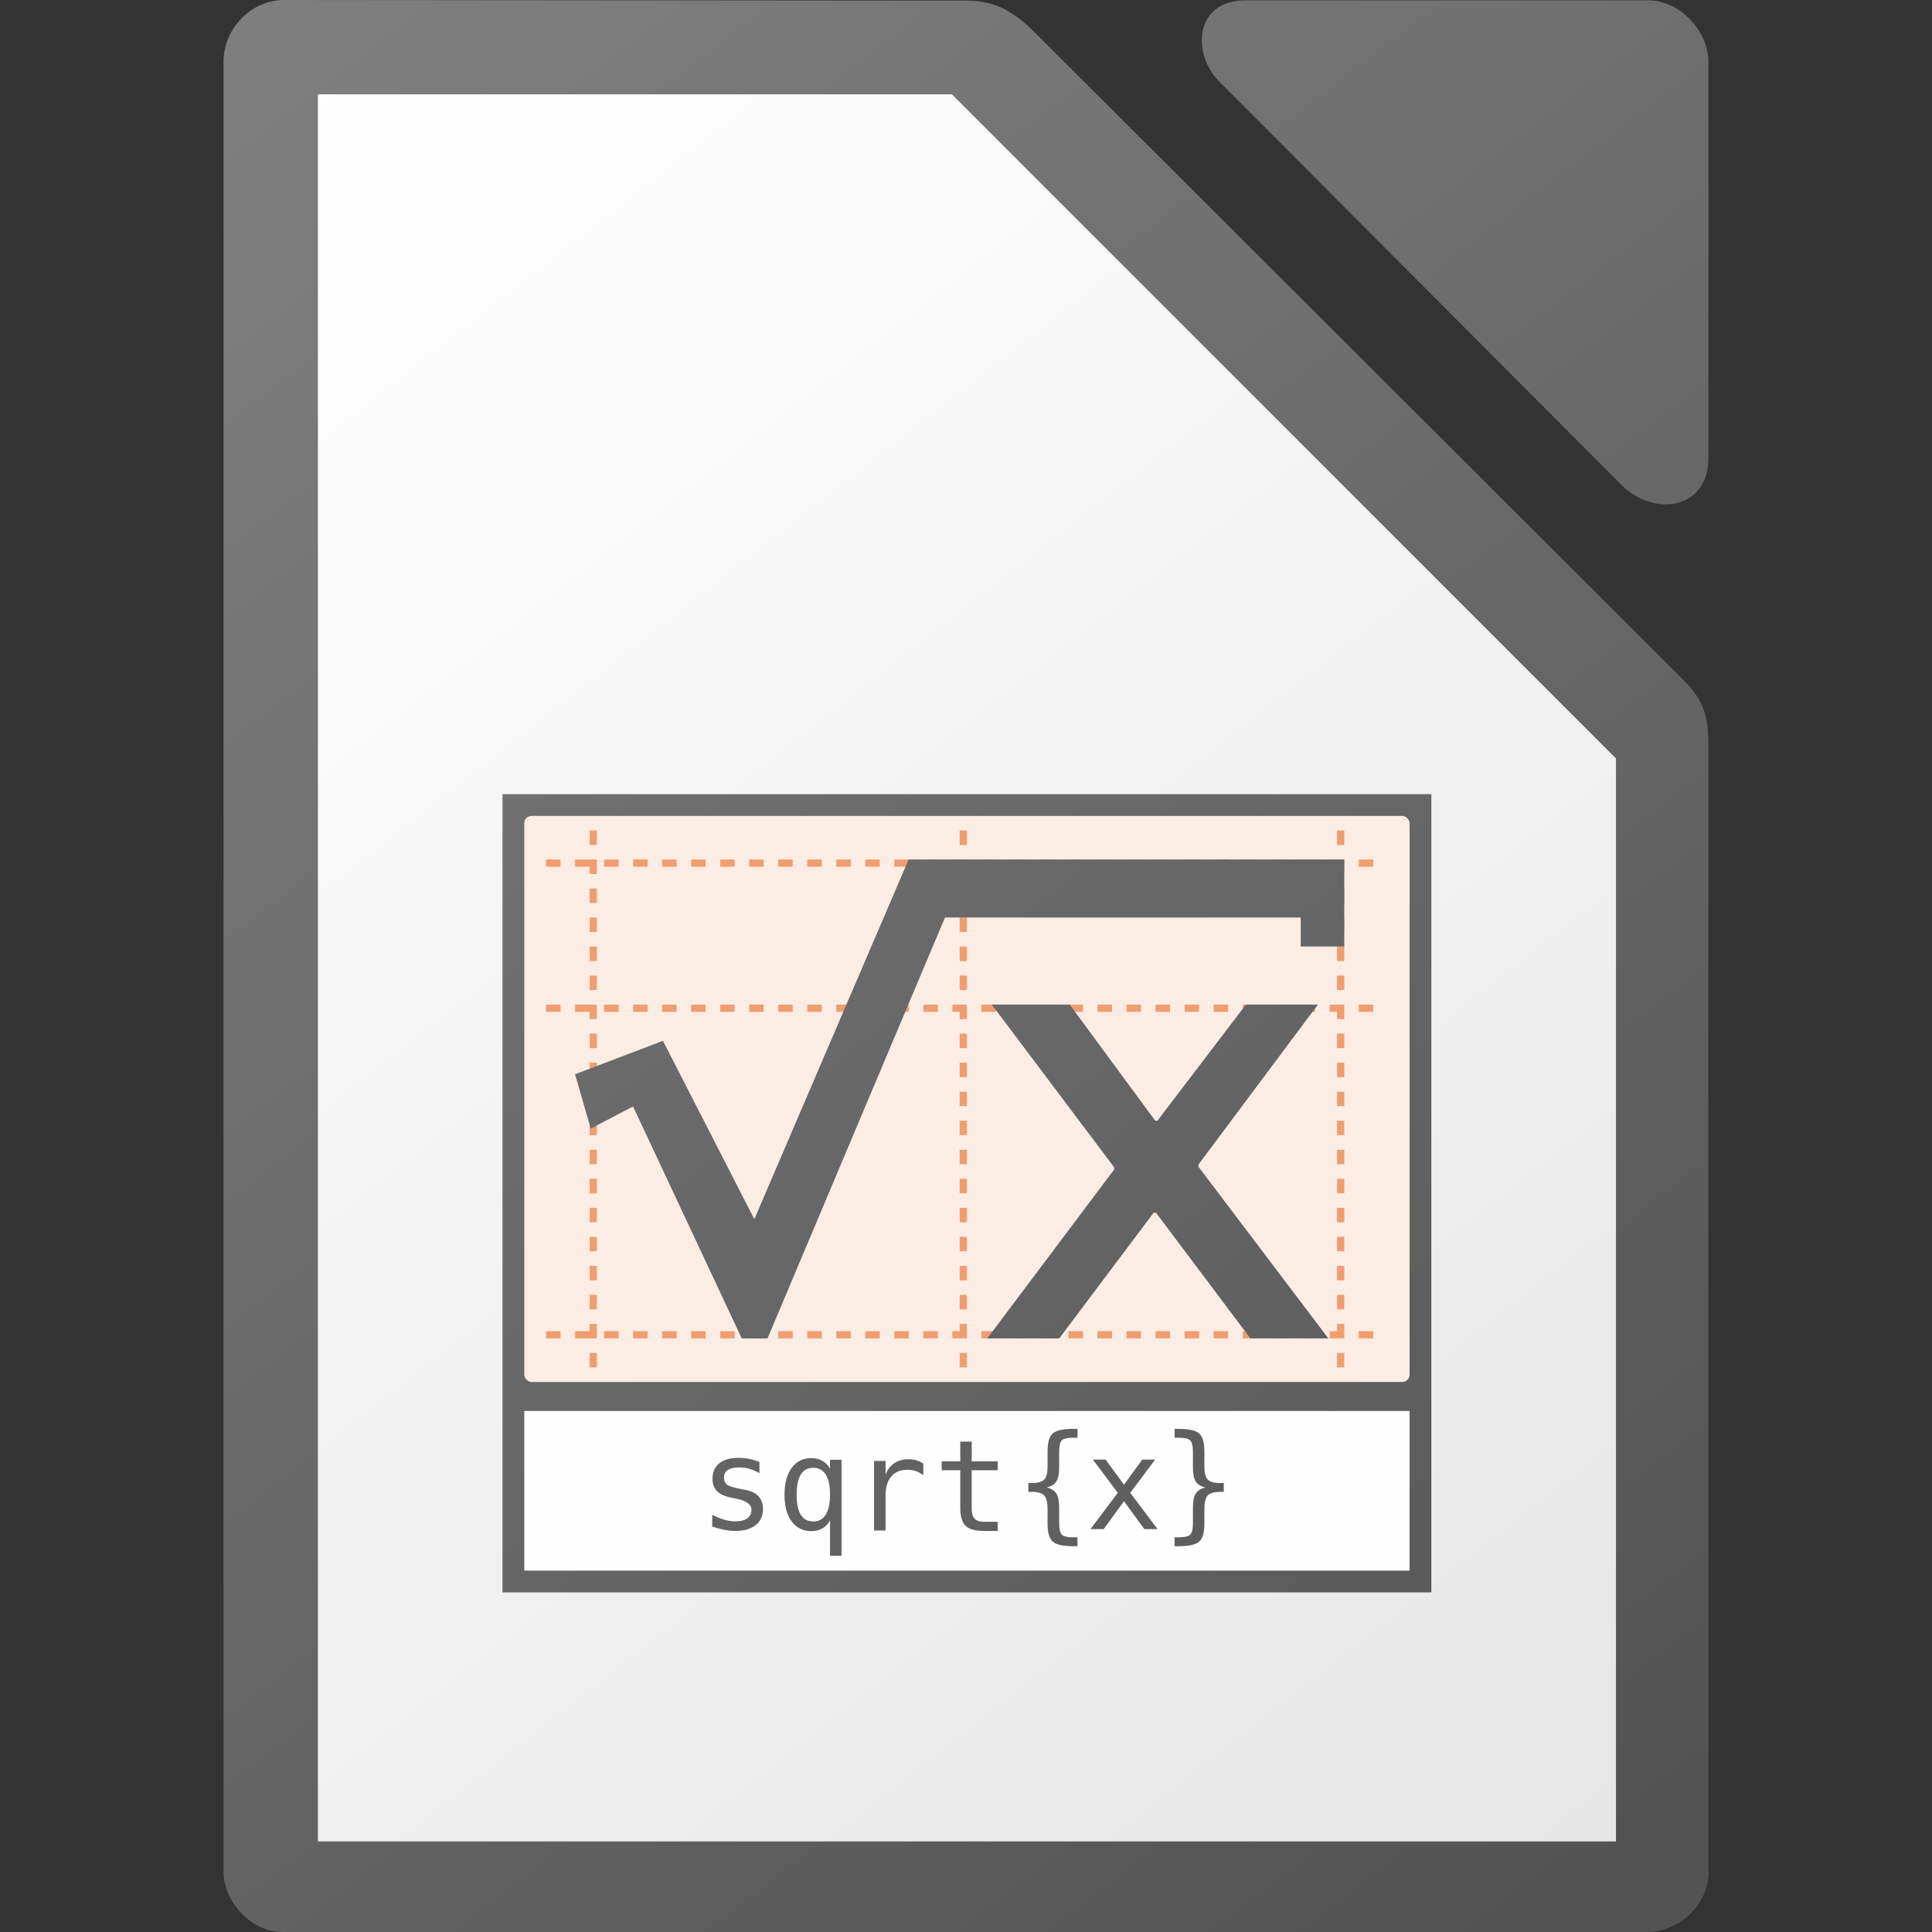 <svg height="1024" width="1024" xmlns="http://www.w3.org/2000/svg" xmlns:xlink="http://www.w3.org/1999/xlink"><rect width="100%" height="100%" fill="#333333" stroke="none"/><linearGradient id="a" gradientTransform="matrix(4.022 0 0 4.038 2610.108 4796.359)" gradientUnits="userSpaceOnUse" x1="151.894" x2="-24.891" xlink:href="#b" y1="-1168.556" y2="-1398.881"/><linearGradient id="b"><stop offset="0" stop-color="#535353"/><stop offset="1" stop-color="#7e7e7e"/></linearGradient><linearGradient id="c" gradientUnits="userSpaceOnUse" x1="3226" x2="2506" y1="68" y2="-852"><stop offset="0" stop-color="#e6e6e6"/><stop offset="1" stop-color="#fff"/></linearGradient><linearGradient id="d" gradientUnits="userSpaceOnUse" x1="3277.846" x2="2472.154" xlink:href="#b" y1="122.462" y2="-893.538"/><linearGradient id="e" gradientUnits="userSpaceOnUse" x1="3268.309" x2="2469" xlink:href="#b" y1="123.071" y2="-893.929"/><g transform="translate(-2357.5 896)"><path d="m2507.776-896c-16.556 0-31.776 14.729-31.776 32.482v959.803c0 15.47 14.509 31.715 31.072 31.715h722.865c18.535 0 33.048-15.477 33.048-30.975v-596.768c0-16.897-2.05-24.728-14.019-36.674l-341.783-341.146c-11.969-11.942-21.127-18.101-38.055-18.117zm509.986.156c-27.391 0-28.592 28.455-14.107 42.984v.004l213.064 213.734c17.385 17.429 46.281 13.294 46.281-14.197v-209.738c0-16.909-15.329-32.787-32.173-32.787h-213.064z" fill="url(#a)" stroke-width="15.997"/><path d="m2526-846v926h688v-574l-352-352z" fill="url(#c)"/><path d="m2623.846-475.076v315.385 7.691 100h492.309v-100-7.691-315.385z" fill="url(#d)"/><rect fill="#fcede4" height="300" rx="3.846" width="469.231" x="2635.385" y="-463.538"/><path d="m2635.385-148.154h469.231v84.615h-469.231z" fill="#fff" opacity=".99"/><path d="m3068.077-453.919v280.769m-396.154-280.769v280.769m196.154-280.769v280.769m-219.246-15.385h442.338m-442.338-173.077h442.338m-442.338-76.923h442.338" fill="none" stroke="#f09e6f" stroke-dasharray="3.846 11.538" stroke-linecap="square" stroke-width="3.846"/><path d="m2839.092-440.465-81.781 190.652-48.438-94.537-46.564 17.723 8.279 28.826 22.439-11.758 57.615 122.943h13.654l94.076-223.076h188.539v15.383h23.088v-46.152h-230.893l-.016-.004zm44.066 76.922 64.893 86.27v1.096l-67.277 89.559h38.143l50.065-66.646h1.193l50.061 66.646h41.324l-68.867-91.02v-1.096l63.299-84.805h-38.141l-46.885 61.527h-1.191l-45.293-61.531zm172.832.004v-.004zm-129.49 224.848c-5.477 0-9.138.815-11 2.445-1.846 1.6-2.769 4.832-2.769 9.678v7.898c0 3.292-.585 5.57-1.754 6.816-1.154 1.254-3.285 1.885-6.385 1.885h-2.039v4.691h2.039c3.077 0 5.192.647 6.361 1.924 1.185 1.269 1.77 3.562 1.77 6.885v7.869c0 4.846.923 8.092 2.769 9.707 1.869 1.631 5.538 2.432 11 2.432h2.107v-4.73h-2.307c-3.069 0-5.085-.47-6.024-1.424-.923-.946-1.385-2.985-1.385-6.123v-8.178c0-3.415-.484-5.907-1.484-7.461-.977-1.562-2.7-2.638-5.131-3.23 2.408-.554 4.115-1.601 5.1-3.17 1.008-1.554 1.516-4.054 1.516-7.5v-8.168c0-3.115.462-5.148 1.385-6.094.946-.962 2.946-1.445 6.024-1.445h2.307v-4.707zm53.576.014v4.709h2.23c3.1 0 5.116.484 6.062 1.445.954.969 1.416 2.999 1.416 6.092v8.17c0 3.446.492 5.954 1.476 7.492 1.015 1.554 2.723 2.616 5.139 3.17-2.446.585-4.139 1.661-5.139 3.23-.985 1.538-1.476 4.038-1.476 7.461v8.17c0 3.092-.47 5.123-1.416 6.092-.946.962-2.962 1.447-6.062 1.447h-2.23v4.73h2.047c5.462 0 9.115-.809 10.961-2.439 1.846-1.631 2.769-4.861 2.769-9.707v-7.861c0-3.315.592-5.608 1.746-6.885 1.185-1.269 3.324-1.908 6.416-1.908h2.107v-4.707h-2.115c-3.1 0-5.239-.623-6.424-1.877-1.162-1.246-1.738-3.524-1.738-6.816v-7.898c0-4.846-.923-8.078-2.769-9.67-1.846-1.623-5.499-2.439-10.961-2.439zm-107.537 6.762v.008h.01zm0 .008h-6.07v10.463h-9.846v4.707h9.846v20.016c0 4.462.939 7.599 2.801 9.422 1.869 1.808 5.077 2.732 9.615 2.732h7.408v-4.848h-6.816c-2.569 0-4.37-.538-5.4-1.615-1.031-1.077-1.553-2.968-1.553-5.691v-20.016h13.77v-4.715h-13.754zm-123.578 8.6c-4.423 0-7.846.97-10.23 2.893-2.392 1.908-3.592 4.639-3.592 8.178 0 2.769.806 4.984 2.406 6.615 1.6 1.6 4.146 2.732 7.639 3.424l2.269.461.262.076c5.369 1.077 8.062 3.017 8.062 5.832 0 1.962-.74 3.476-2.201 4.576-1.477 1.062-3.554 1.6-6.231 1.6-1.846 0-3.8-.276-5.861-.846-2.062-.592-4.223-1.477-6.484-2.631v6.254c2.331.769 4.484 1.322 6.484 1.707 2 .392 3.907.602 5.73.602 4.608 0 8.209-1.024 10.801-3.078 2.577-2.054 3.885-4.908 3.885-8.539 0-2.754-.786-4.984-2.34-6.691-1.538-1.715-3.814-2.855-6.814-3.432l-2.439-.461c-4.015-.769-6.537-1.561-7.537-2.369-1.008-.815-1.516-2.045-1.516-3.691 0-1.815.669-3.17 2.016-4.047 1.354-.9 3.406-1.361 6.152-1.361 1.831 0 3.602.262 5.371.77 1.754.5 3.492 1.27 5.23 2.27v-5.924h.016c-1.769-.731-3.554-1.261-5.385-1.615-1.808-.377-3.709-.57-5.693-.57zm38.615.131c-4.423 0-7.923 1.724-10.461 5.17-2.546 3.446-3.809 8.215-3.809 14.322 0 5.985 1.27 10.7 3.824 14.123 2.562 3.408 6.053 5.102 10.461 5.102 2.215 0 4.161-.486 5.83-1.439 1.688-.998 3.024-2.394 4.008-4.219v18.727h6.094v-50.9h-6.094v4.717c-1.008-1.823-2.353-3.208-4.045-4.154-1.669-.962-3.601-1.447-5.809-1.447zm51.4.602c-2.869 0-5.353.7-7.461 2.107-2.092 1.385-3.647 3.385-4.646 6v-7.209h-6.092v36.869h6.092v-18.346c0-4.477 1-7.9 3-10.27 1.992-2.369 4.878-3.553 8.662-3.553 1.6 0 3.076.23 4.414.691 1.328.461 2.65 1.198 3.939 2.195v-6.188c-1.177-.792-2.425-1.369-3.717-1.738-1.3-.377-2.691-.561-4.191-.561zm7.908 8.486v.006h.01c0-.002-.01-.004-.01-.006zm89.861-8.318 13.207 17.646-14.484 19.23h7l10.77-14.783 10.807 14.783h7l-14.484-19.23 13.209-17.646h-6.816l-9.715 13.34-9.77-13.34zm-148.201 4.369c2.923 0 5.133 1.2 6.617 3.615 1.515 2.392 2.268 5.932 2.268 10.602 0 4.677-.752 8.221-2.275 10.645-1.485 2.392-3.692 3.586-6.615 3.586s-5.125-1.194-6.617-3.578c-1.462-2.392-2.199-5.946-2.199-10.639l.01-.014c0-4.692.738-8.246 2.199-10.631 1.492-2.392 3.692-3.586 6.615-3.586z" fill="url(#e)"/></g></svg>